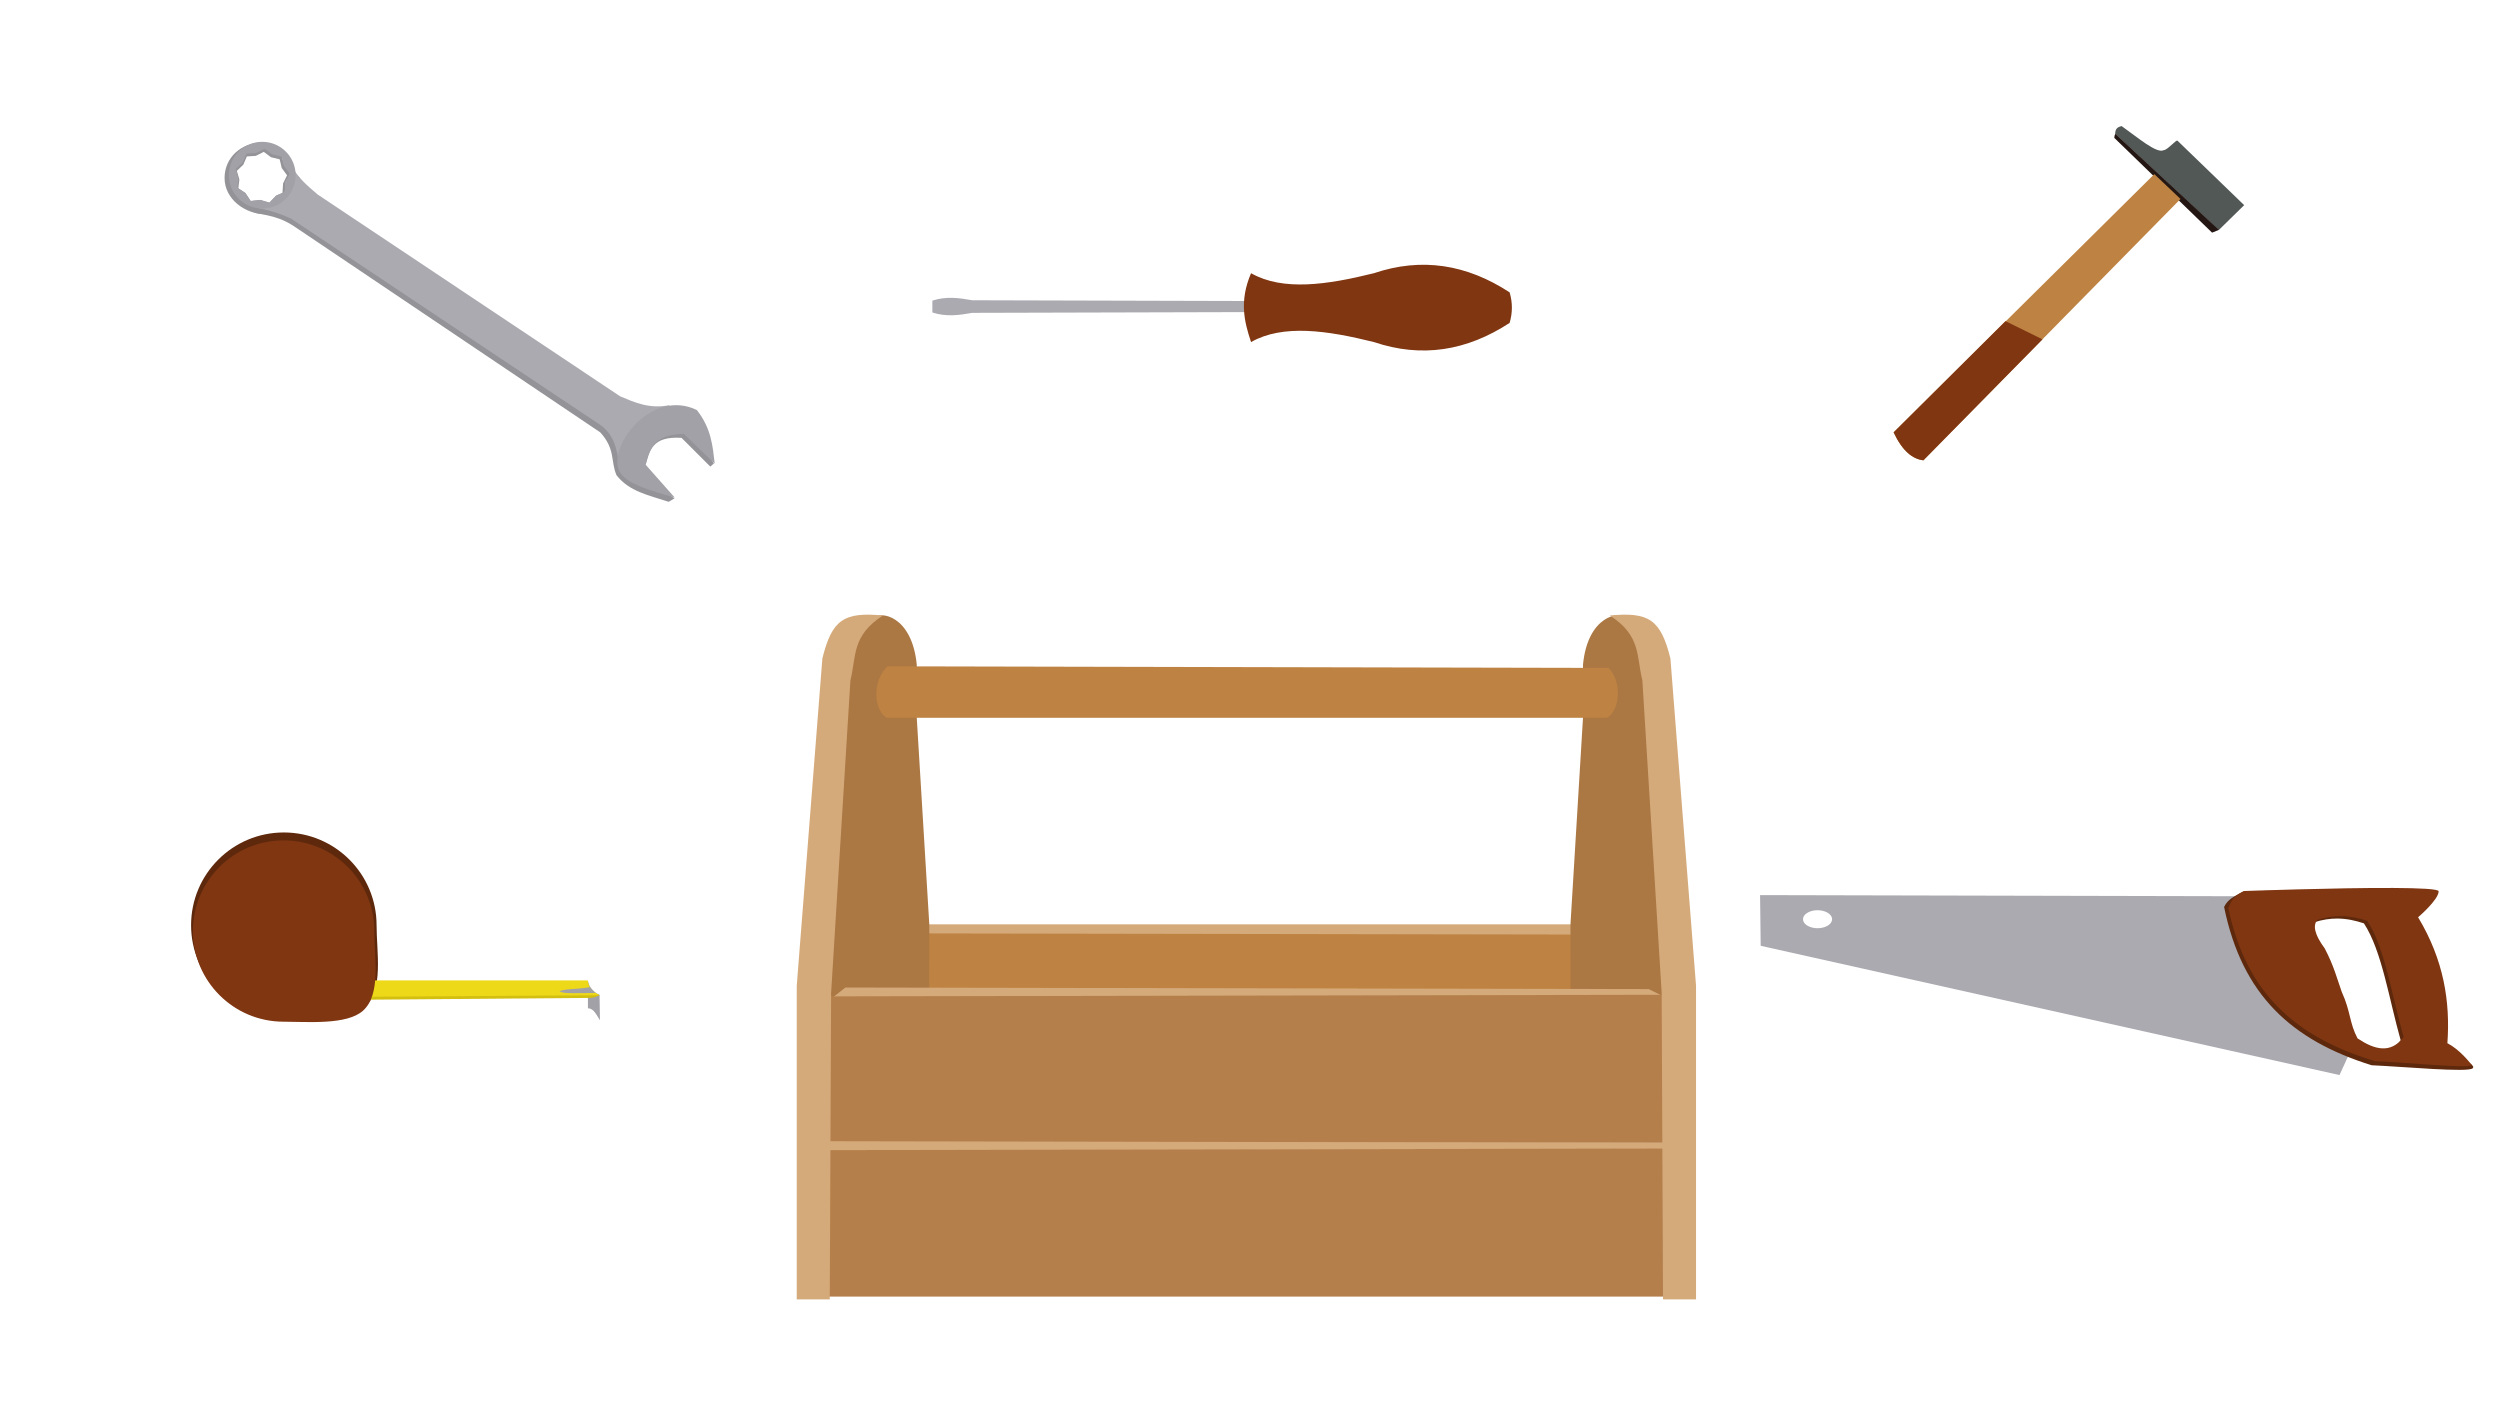 <?xml version="1.0" encoding="UTF-8" standalone="no"?>
<!-- Created with Inkscape (http://www.inkscape.org/) -->

<svg
   width="1920"
   height="1080"
   viewBox="0 0 1920 1080"
   version="1.1"
   id="svg5"
   xml:space="preserve"
   inkscape:version="1.2.2 (732a01da63, 2022-12-09)"
   sodipodi:docname="toolkit.svg"
   xmlns:inkscape="http://www.inkscape.org/namespaces/inkscape"
   xmlns:sodipodi="http://sodipodi.sourceforge.net/DTD/sodipodi-0.dtd"
   xmlns="http://www.w3.org/2000/svg"
   xmlns:svg="http://www.w3.org/2000/svg"><sodipodi:namedview
     id="namedview7"
     pagecolor="#ffffff"
     bordercolor="#000000"
     borderopacity="0.25"
     inkscape:showpageshadow="2"
     inkscape:pageopacity="0.0"
     inkscape:pagecheckerboard="0"
     inkscape:deskcolor="#d1d1d1"
     inkscape:document-units="px"
     showgrid="false"
     inkscape:zoom="0.37222221"
     inkscape:cx="1178.0597"
     inkscape:cy="600.44778"
     inkscape:window-width="1920"
     inkscape:window-height="991"
     inkscape:window-x="-9"
     inkscape:window-y="-9"
     inkscape:window-maximized="1"
     inkscape:current-layer="layer1"
     showguides="false" /><defs
     id="defs2" /><g
     inkscape:label="Calque 1"
     inkscape:groupmode="layer"
     id="layer1"><g
       id="g19641"
       inkscape:label="Marteau"
       transform="matrix(0.695,0,0,0.695,583.73,-175.815)"><path
         style="fill:#525856;fill-opacity:1;stroke:none;stroke-width:0.663"
         d="m 1497.431,400.835 114.456,106.383 28.102,-27.546 -73.695,-71.238 c -1.477,-1.428 -10.986,10.383 -15.197,10.448 -7.641,4.256 -28.865,-14.124 -46.542,-26.596 -5.286,1.339 -6.902,3.411 -7.124,8.549 z"
         id="path6316"
         sodipodi:nodetypes="cccsccc" /><path
         style="opacity:1;fill:#241612;fill-opacity:1;stroke:none;stroke-width:0.663"
         d="m 1497.668,400.835 c -0.883,1.504 -1.198,3.008 -1.187,4.512 l 108.045,104.72 7.599,-3.087 z"
         id="path6381"
         sodipodi:nodetypes="ccccc" /><path
         style="opacity:1;fill:#be8242;fill-opacity:1;stroke:none;stroke-width:0.663"
         d="M 1540.706,445.38 1252.612,730.746 c 9.988,21.103 21.135,29.454 32.91,30.896 l 284.104,-288.806 z"
         id="path9206"
         sodipodi:nodetypes="ccccc" /><path
         style="opacity:1;fill:#803611;fill-opacity:1;stroke:none;stroke-width:0.663"
         d="M 1376.194,607.836 1252.612,730.746 c 9.988,21.103 21.135,29.454 32.91,30.896 l 131.601,-133.697 z"
         id="path9208"
         sodipodi:nodetypes="ccccc" /></g><g
       id="g6221"
       inkscape:label="Boite à outils"
       transform="matrix(1.841,0,0,1.841,-111.674,-76.599)"><g
         id="g6205"
         inkscape:label="Derrière"
         style="display:inline"><path
           style="display:inline;fill:#be8242;fill-opacity:1;stroke-width:0.663"
           d="m 443.893,458.932 v -28.209 h 274.701 v 43.657"
           id="path1693"
           sodipodi:nodetypes="cccc" /><path
           style="display:inline;fill:#d5aa7a;fill-opacity:1;stroke-width:0.663"
           d="m 443.103,430.992 5.224,-3.799 h 267.525 l 2.612,4.274 z"
           id="path2862"
           sodipodi:nodetypes="ccccc" /></g><g
         id="g6201"
         inkscape:label="Devant"
         style="display:inline"><path
           style="display:inline;fill:#ab7743;fill-opacity:1;stroke-width:0.663"
           d="m 398.557,490.835 18.47,-189.403 8.429,-1.957 c 1.969,-3.072 15.643,-1.378 17.646,19.42 v 22.164 l 5.224,86.134 -0.068,43.157"
           id="path3278"
           sodipodi:nodetypes="ccccccc" /><path
           style="display:inline;fill:#ab7743;fill-opacity:1;stroke-width:0.663"
           d="m 765.575,490.835 -18.47,-189.403 -8.429,-1.957 c -1.969,-3.072 -15.643,-1.378 -17.646,19.42 v 22.164 l -5.224,86.134 0.068,43.157"
           id="path3280"
           sodipodi:nodetypes="ccccccc" /><path
           style="display:inline;fill:#d5aa7a;fill-opacity:1;stroke-width:0.663"
           d="m 408.296,457.531 5.037,-3.972 335.149,0.672 5.373,2.687 z"
           id="path857"
           sodipodi:nodetypes="ccccc" /><path
           style="display:inline;fill:#b57f4b;fill-opacity:1;stroke-width:7.267"
           d="m 404.497,457.253 352.012,-0.672 -0.672,61.791 H 404.161 Z"
           id="path7290"
           sodipodi:nodetypes="ccccc" /><path
           style="display:inline;fill:#d5aa7a;fill-opacity:1;stroke-width:0.663"
           d="m 399.901,521.645 5.037,-3.972 350.933,0.672 5.373,2.687 z"
           id="path3282"
           sodipodi:nodetypes="ccccc" /><path
           style="display:inline;fill:#b57f4b;fill-opacity:1;stroke-width:7.267"
           d="m 403.547,521.395 356.761,-0.672 -0.672,61.791 H 403.211 Z"
           id="path7292"
           sodipodi:nodetypes="ccccc" /><path
           style="fill:#d5aa7a;fill-opacity:1;stroke:none;stroke-width:0.663"
           d="m 754.414,583.68 h 13.773 V 452.839 l -10.686,-136.54 c -4.024,-16.223 -8.954,-19.498 -25.29,-17.928 13.114,8.395 11.08,17.022 13.584,27.073 l 8.06,130.466 z"
           id="path7350"
           sodipodi:nodetypes="cccccc" /><path
           style="fill:#d5aa7a;fill-opacity:1;stroke:none;stroke-width:0.663"
           d="m 406.805,583.68 h -13.773 V 452.839 l 10.686,-136.54 c 4.024,-16.223 8.954,-19.498 25.29,-17.928 -13.114,8.395 -11.08,17.022 -13.584,27.073 l -8.06,130.466 z"
           id="path9650"
           sodipodi:nodetypes="cccccc" /></g><path
         style="display:inline;fill:#be8242;fill-opacity:1;stroke:none;stroke-width:0.663"
         d="m 731.02,341.059 c 5.654,-3.112 6.25,-15.459 0.672,-20.821 L 430.899,319.566 c -6.483,6.034 -5.887,18.381 -0.233,21.493"
         id="path9715"
         sodipodi:nodetypes="cccc"
         inkscape:label="Poignée" /></g><g
       id="g21965"
       inkscape:label="Tournevis"
       transform="matrix(1.719,0,0,1.719,42.071,-96.431)"><path
         style="opacity:1;fill:#abaab0;fill-opacity:1;stroke:none;stroke-width:0.663"
         d="m 531.94,190.578 -122.071,-0.336 c -5.775,-1.048 -11.583,-1.864 -17.799,0.168 v 5.297 c 6.215,2.032 12.023,1.216 17.799,0.168 l 122.071,-0.336"
         id="path19678"
         sodipodi:nodetypes="cccccc" /><path
         style="opacity:1;fill:#803611;fill-opacity:1;stroke:none;stroke-width:0.663"
         d="m 534.459,178.153 c 14.253,8.099 34.006,5.196 54.907,0 21.349,-7.208 41.506,-3.929 60.616,8.563 1.413,4.783 1.272,9.308 0,13.644 -19.11,12.492 -39.267,15.771 -60.616,8.563 -20.9,-5.196 -40.654,-8.099 -54.907,0 -3,-8.994 -5.361,-18.257 0,-30.771 z"
         id="path19682"
         sodipodi:nodetypes="ccccccc" /></g><g
       id="g31553"
       inkscape:label="Clé"
       transform="matrix(-0.556,0,0,0.556,885.585,466.463)"><path
         id="circle22059"
         style="opacity:1;fill:#949398;fill-opacity:1;stroke:none;stroke-width:0.749"
         d="m 1230.523,-642.081 -19.799,17.747 5.75,-1.379 10.66,-7.895 11.871,5.924 13.24,0.805 5.287,12.168 9.625,9.129 -3.772,12.717 1.506,13.182 -11.065,7.318 -7.318,11.064 -13.18,-1.506 -12.719,3.771 -9.129,-9.625 -12.166,-5.287 -0.807,-13.24 -5.924,-11.871 7.895,-10.662 1.455,-6.064 -23.48,22.838 c 0,28.757 18.562,49.931 47.319,49.931 28.757,0 56.82,-21.174 56.82,-49.931 0,-28.757 -23.313,-49.133 -52.07,-49.133 z"
         sodipodi:nodetypes="cccccccccccccccccccccssc" /><path
         id="path31306"
         style="opacity:1;fill:#949398;fill-opacity:1;stroke:none;stroke-width:0.663"
         d="m 1218.405,-645.025 -10.662,7.895 -12.9,3.093 -3.093,12.899 -9.286,11.812 6.966,11.296 1.154,14.39 3.163,0.865 -0.842,-13.207 -5.378,-10.779 7.167,-9.68 2.809,-11.714 11.714,-2.809 9.681,-7.168 10.779,5.377 12.023,0.733 4.801,11.048 8.739,8.288 -3.425,11.55 1.366,11.968 2.979,-1.934 -1.506,-13.179 3.771,-12.719 -9.626,-9.129 -5.285,-12.167 -13.243,-0.806 z"
         transform="matrix(1.025,0,0,1.032,-20.955,29.366)"
         sodipodi:nodetypes="ccccccccccccccccccccccccccc" /><path
         style="opacity:1;fill:#949398;fill-opacity:1;stroke:none;stroke-width:0.663"
         d="m 606.713,-198.755 4.987,4.274 39.656,-39.656 c 41.122,-2.75 44.085,18.186 49.629,37.519 l 12.585,-27.071 -70.763,-35.619 z"
         id="path22119"
         sodipodi:nodetypes="ccccccc" /><path
         style="opacity:1;fill:#949398;fill-opacity:1;stroke:none;stroke-width:0.663"
         d="m 661.092,-150.55 8.074,4.749 c 28.405,-9.375 54.596,-14.276 72.054,-36.79 8.253,-19.063 1.263,-36.038 22.456,-59.145 l 422.681,-284.479 c 18.839,-12.899 37.202,-15.353 56.516,-19.234 l -53.395,-6.641 -458.06,297.537 -24.851,73.881 z"
         id="path22125"
         sodipodi:nodetypes="cccccccccc" /><path
         style="opacity:1;fill:#abaab0;fill-opacity:1;stroke:none;stroke-width:0.663"
         d="m 667.612,-279.403 c 28.054,5.841 49.171,-3.983 68.507,-12.09 L 1153.881,-570.224 c 15.653,-13.026 25.839,-22.81 32.743,-34.086 -1.351,40.941 20.161,45.286 50.709,52.556 -12.72,2.301 -29.18,6.555 -47.183,15.112 l -425.821,284.104 c -15.278,10.266 -22.495,26.443 -25.522,47.687"
         id="path22121"
         sodipodi:nodetypes="cccccccc" /><path
         style="opacity:1;fill:#a2a1a7;fill-opacity:1;stroke:none;stroke-width:0.663"
         d="m 605.526,-198.518 c 2.842,-24.311 4.654,-48.548 24.696,-74.088 61.509,-29.815 121.974,47.706 107.807,83.111 -9.166,19.628 -44.962,28.169 -77.412,37.994 l 40.368,-45.593 c -7.418,-39.713 -31.754,-41.201 -52.716,-42.743 z"
         id="path22117"
         sodipodi:nodetypes="ccccccc" /><path
         id="path22057"
         style="opacity:1;fill:#a2a1a7;fill-opacity:1;stroke:none;stroke-width:0.663"
         d="m 1230.523,-643.045 a 46.067,46.067 0 0 0 -46.066,46.068 46.067,46.067 0 0 0 46.066,46.066 46.067,46.067 0 0 0 46.068,-46.066 46.067,46.067 0 0 0 -46.068,-46.068 z m -3.389,9.438 11.871,5.924 13.24,0.805 5.287,12.168 9.625,9.129 -3.772,12.717 1.506,13.182 -11.065,7.318 -7.318,11.064 -13.18,-1.506 -12.719,3.771 -9.129,-9.625 -12.166,-5.287 -0.807,-13.24 -5.924,-11.871 7.895,-10.662 3.094,-12.9 12.9,-3.092 z" /></g><g
       id="g32091"
       inkscape:label="Scie"
       transform="translate(129.298,993.259)"><path
         id="path31630"
         style="display:inline;opacity:1;fill:#abaab0;fill-opacity:1;stroke:none;stroke-width:0.663"
         d="m 1222.437,-305.819 0.475,38.945 444.527,99.258 7.6,-16.623 -48.918,-120.629 z m 44.148,11.637 a 11.142,6.886 0 0 1 11.143,6.887 11.142,6.886 0 0 1 -11.143,6.887 11.142,6.886 0 0 1 -11.141,-6.887 11.142,6.886 0 0 1 11.141,-6.887 z" /><path
         id="path32093"
         style="opacity:1;fill:#5e280c;fill-opacity:1;stroke:none;stroke-width:0.676"
         d="m 1706.604,-310.314 c -44.463,-0.233 -113.125,1.718 -113.125,1.718 -10.545,5.467 -12.5,7.647 -14.67,11.885 13.893,68.092 52.184,102.444 113.309,121.572 25.133,1.109 74.194,5.725 77.6,2.303 1.979,-1.989 -2.588,-4.975 -22.64,-15.595 2.285,-32.768 -1.5,-66.912 -21.474,-100.987 0,0 15.862,-11.465 15.897,-18.261 0.01,-1.824 -14.685,-2.529 -34.896,-2.634 z m -40.742,22.503 c 7.263,0.049 13.919,1.579 20.337,3.691 13.797,21.047 19.258,58.123 28.243,89.876 -10.062,13.52 -22.482,10.08 -35.682,1.042 -6.462,-12.676 -5.176,-21.149 -12.224,-36.977 -3.785,-10.954 -6.034,-20.528 -13.135,-34.462 -8.375,-11.643 -9.084,-15.924 -5.76,-20.174 6.557,-2.176 12.573,-3.034 18.222,-2.996 z"
         sodipodi:nodetypes="scccscccssccccccs" /><path
         id="path31684"
         style="opacity:1;fill:#803611;fill-opacity:1;stroke:none;stroke-width:0.663"
         d="m 1708.935,-311.305 c -44.145,-0.225 -114.793,2.35 -114.793,2.35 -10.47,5.286 -9.935,9 -12.09,13.098 13.794,65.832 51.811,99.044 112.5,117.537 24.953,1.072 77.202,6.338 74.217,2.686 -1.572,-1.923 -8.935,-11.468 -18.471,-16.455 2.269,-31.681 -2.669,-63.773 -22.5,-96.717 0,0 15.749,-13.38 15.783,-19.951 0.01,-1.763 -14.581,-2.445 -34.647,-2.547 z m -40.451,21.617 c 7.211,0.047 13.82,1.526 20.191,3.568 13.698,20.349 19.12,58.629 28.041,89.328 -9.99,13.071 -22.322,9.745 -35.428,1.008 -6.415,-12.255 -5.14,-20.447 -12.137,-35.75 -3.758,-10.591 -5.991,-19.847 -13.041,-33.318 -8.315,-11.257 -9.02,-17.831 -5.719,-21.939 6.51,-2.104 12.483,-2.933 18.092,-2.896 z" /></g><g
       id="g34907"
       inkscape:label="Mètre"
       transform="matrix(-0.754,0,0,0.754,582.691,294.96)"><path
         style="display:inline;opacity:1;fill:#a2a1a7;fill-opacity:1;stroke:none;stroke-width:0.663"
         d="m 162.118,622.024 -0.42,25.942 c 3.572,-5.243 6.378,-12.299 12.257,-12.09 v -27.957 c -1.311,7.353 -7.478,12.699 -11.838,14.104 z"
         id="path32302"
         sodipodi:nodetypes="ccccc" /><path
         id="path34560"
         style="opacity:1;fill:#5e280c;fill-opacity:1;stroke:none;stroke-width:0.678"
         d="m 578.168,551.197 c 0,52.176 -42.297,94.472 -94.472,94.472 -24.513,0 -66.083,3.719 -82.873,-11.592 -18.948,-17.278 -11.599,-55.218 -11.599,-82.881 0,-52.176 42.297,-94.472 94.472,-94.472 52.176,0 94.472,42.297 94.472,94.472 z"
         sodipodi:nodetypes="ssssss" /><path
         style="display:inline;opacity:1;fill:#d3bf10;fill-opacity:1;stroke:none;stroke-width:0.663"
         d="M 396.085,610.448 H 174.059 c -1.053,9.048 -6.253,9.359 -12.027,12.14 2.709,1.042 4.998,2.241 9.404,2.645 l 226.548,1.836"
         id="path32166"
         sodipodi:nodetypes="ccccc" /><path
         style="display:inline;opacity:1;fill:#eed918;fill-opacity:1;stroke:none;stroke-width:0.663"
         d="M 396.085,607.426 H 174.059 c -1.053,9.048 -6.337,12.297 -12.111,15.079 l 236.036,1.544"
         id="path34514"
         sodipodi:nodetypes="cccc" /><path
         style="opacity:1;fill:#a2a1a7;fill-opacity:1;stroke:none;stroke-width:0.663"
         d="m 172.159,614.312 c 15.305,2.645 24.883,1.158 31.582,4.512 -0.317,-0.158 -0.633,-0.317 -0.95,-0.475 -1.726,3.01 -20.419,1.909 -36.332,1.9 z"
         id="path32304"
         sodipodi:nodetypes="ccccc" /><path
         id="path32159"
         style="opacity:1;fill:#803611;fill-opacity:1;stroke:none;stroke-width:0.663"
         d="m 576.269,557.127 c 0,51.004 -41.347,92.351 -92.351,92.351 -23.962,0 -64.599,3.635 -81.012,-11.331 -18.522,-16.89 -11.339,-53.978 -11.339,-81.02 0,-51.004 41.347,-92.351 92.351,-92.351 51.004,0 92.351,41.347 92.351,92.351 z"
         sodipodi:nodetypes="ssssss" /></g></g></svg>
